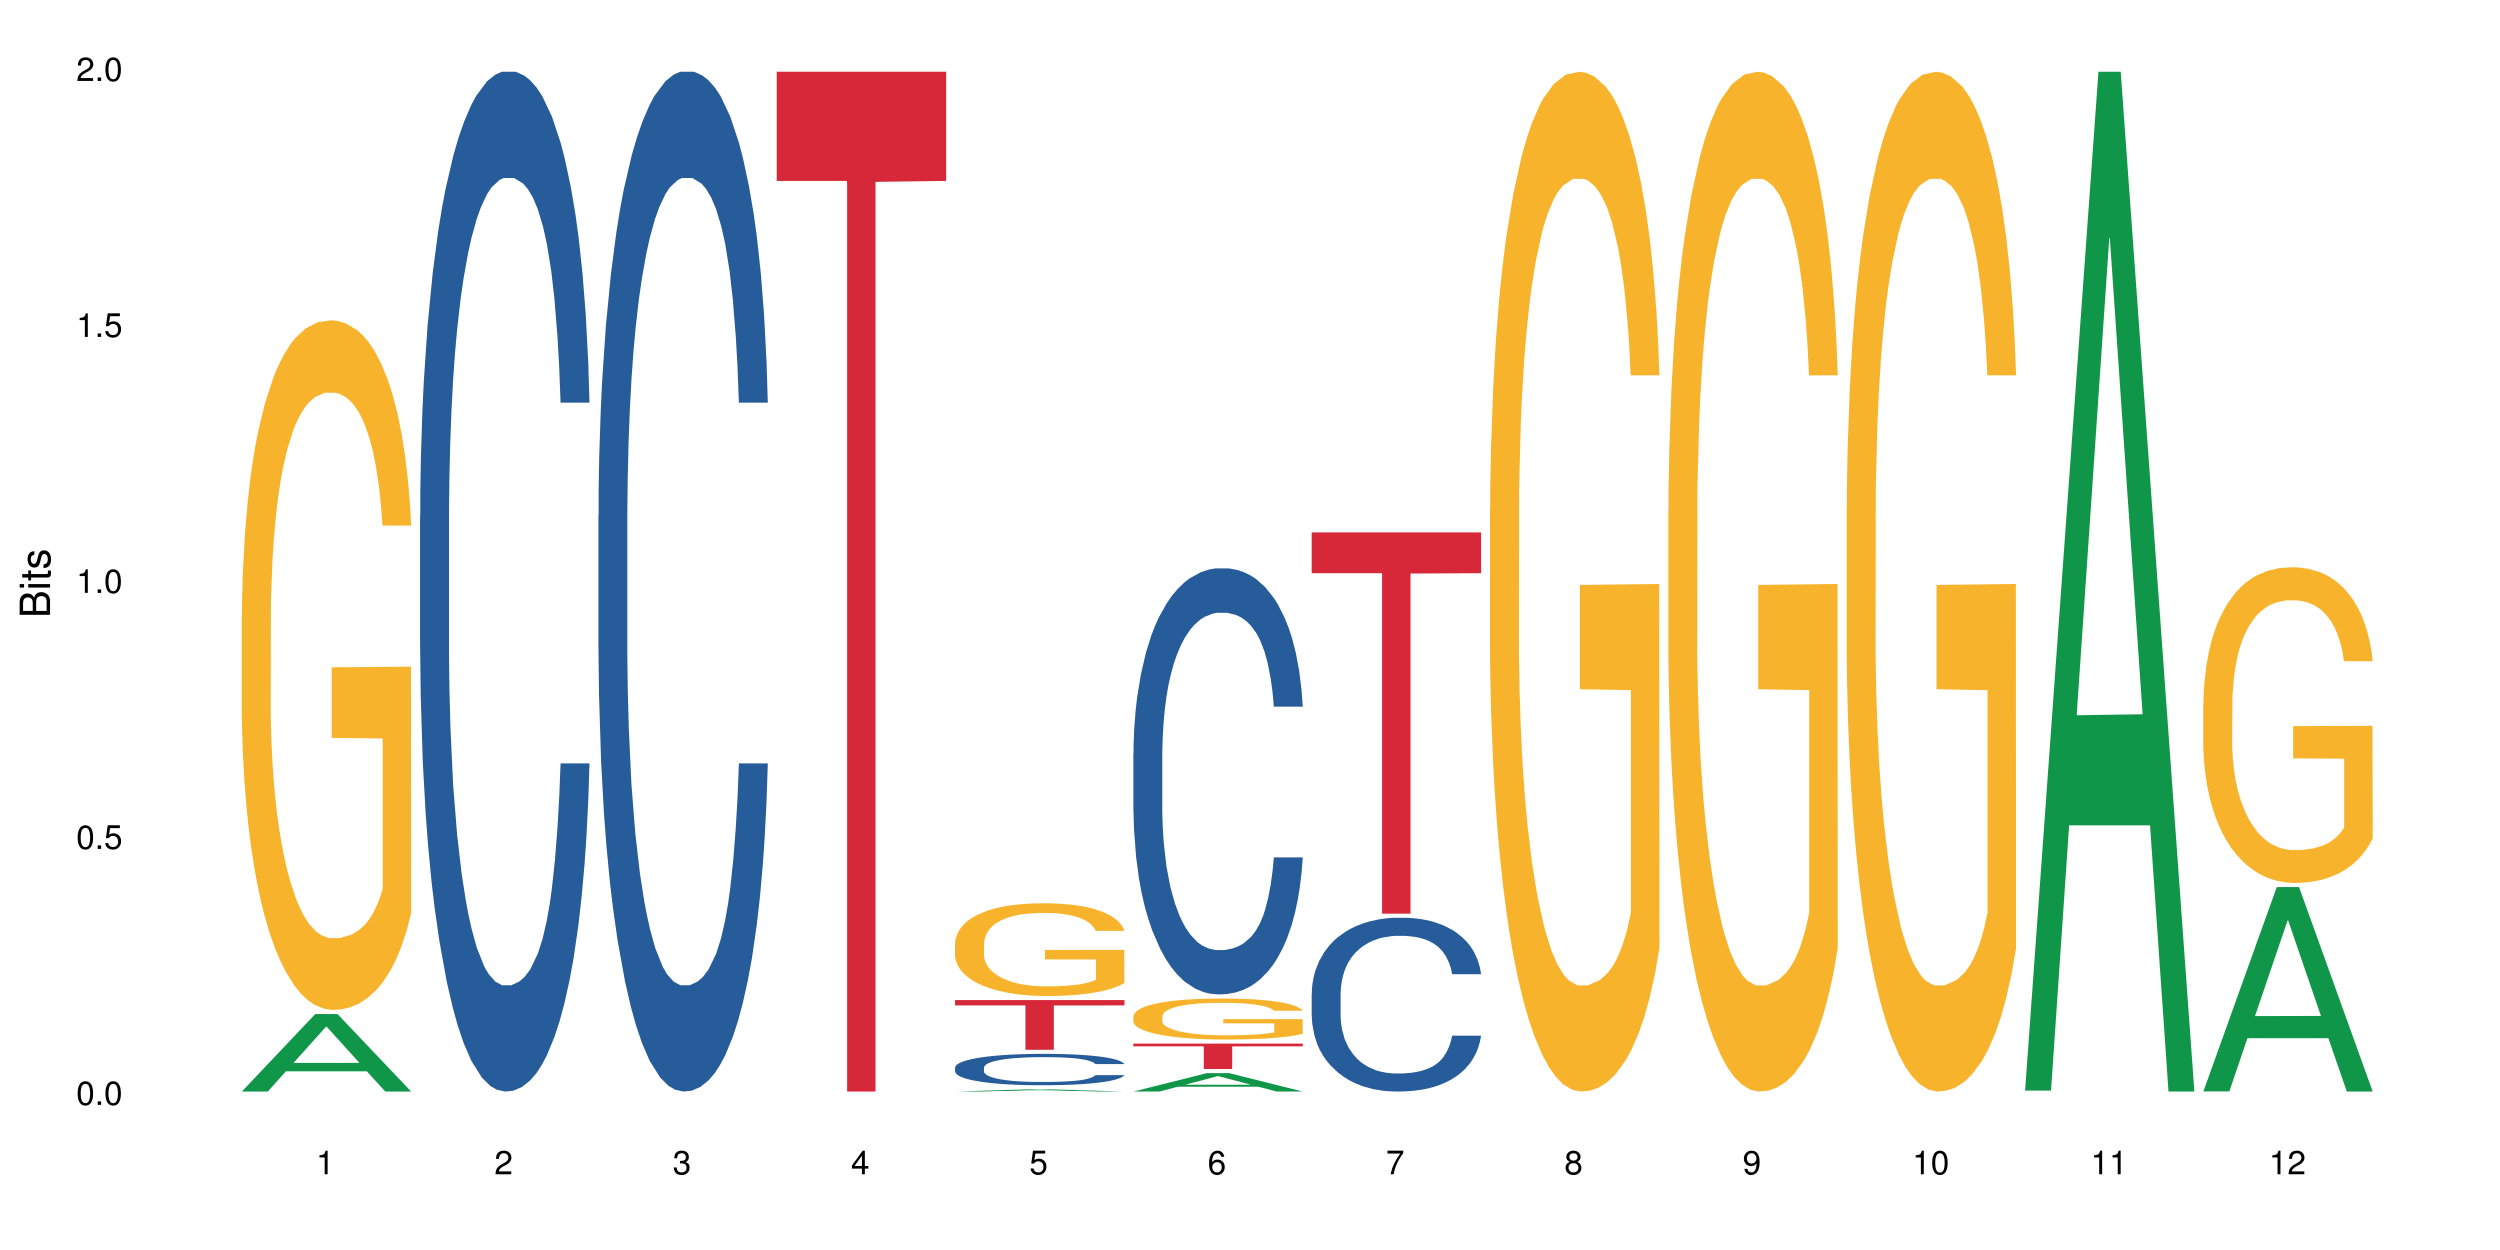 <?xml version="1.0" encoding="UTF-8"?>
<svg xmlns="http://www.w3.org/2000/svg" xmlns:xlink="http://www.w3.org/1999/xlink" width="720pt" height="360pt" viewBox="0 0 720 360" version="1.1">
<defs>
<g>
<symbol overflow="visible" id="glyph0-0">
<path style="stroke:none;" d=""/>
</symbol>
<symbol overflow="visible" id="glyph0-1">
<path style="stroke:none;" d="M 2.641 -6.797 C 2 -6.797 1.422 -6.531 1.078 -6.047 C 0.641 -5.453 0.406 -4.547 0.406 -3.297 C 0.406 -1 1.188 0.219 2.641 0.219 C 4.078 0.219 4.859 -1 4.859 -3.234 C 4.859 -4.562 4.656 -5.438 4.203 -6.047 C 3.844 -6.531 3.281 -6.797 2.641 -6.797 Z M 2.641 -6.047 C 3.547 -6.047 4 -5.125 4 -3.312 C 4 -1.375 3.562 -0.484 2.625 -0.484 C 1.734 -0.484 1.281 -1.422 1.281 -3.281 C 1.281 -5.141 1.734 -6.047 2.641 -6.047 Z M 2.641 -6.047 "/>
</symbol>
<symbol overflow="visible" id="glyph0-2">
<path style="stroke:none;" d="M 1.828 -1 L 0.828 -1 L 0.828 0 L 1.828 0 Z M 1.828 -1 "/>
</symbol>
<symbol overflow="visible" id="glyph0-3">
<path style="stroke:none;" d="M 4.562 -6.797 L 1.062 -6.797 L 0.547 -3.094 L 1.328 -3.094 C 1.719 -3.562 2.047 -3.734 2.578 -3.734 C 3.484 -3.734 4.062 -3.109 4.062 -2.094 C 4.062 -1.125 3.484 -0.531 2.578 -0.531 C 1.828 -0.531 1.375 -0.906 1.188 -1.672 L 0.328 -1.672 C 0.453 -1.109 0.547 -0.844 0.75 -0.594 C 1.125 -0.078 1.828 0.219 2.594 0.219 C 3.969 0.219 4.922 -0.781 4.922 -2.219 C 4.922 -3.562 4.031 -4.484 2.719 -4.484 C 2.25 -4.484 1.859 -4.359 1.469 -4.062 L 1.734 -5.969 L 4.562 -5.969 Z M 4.562 -6.797 "/>
</symbol>
<symbol overflow="visible" id="glyph0-4">
<path style="stroke:none;" d="M 2.484 -4.844 L 2.484 0 L 3.328 0 L 3.328 -6.797 L 2.766 -6.797 C 2.469 -5.75 2.281 -5.609 0.984 -5.453 L 0.984 -4.844 Z M 2.484 -4.844 "/>
</symbol>
<symbol overflow="visible" id="glyph0-5">
<path style="stroke:none;" d="M 4.859 -0.828 L 1.281 -0.828 C 1.359 -1.391 1.672 -1.75 2.5 -2.234 L 3.469 -2.75 C 4.406 -3.266 4.906 -3.969 4.906 -4.812 C 4.906 -5.375 4.672 -5.906 4.266 -6.266 C 3.859 -6.625 3.375 -6.797 2.719 -6.797 C 1.859 -6.797 1.219 -6.5 0.844 -5.922 C 0.609 -5.562 0.5 -5.125 0.484 -4.438 L 1.328 -4.438 C 1.359 -4.906 1.406 -5.188 1.531 -5.406 C 1.75 -5.812 2.188 -6.062 2.703 -6.062 C 3.469 -6.062 4.031 -5.516 4.031 -4.781 C 4.031 -4.25 3.719 -3.797 3.125 -3.438 L 2.234 -2.938 C 0.812 -2.141 0.406 -1.5 0.328 0 L 4.859 0 Z M 4.859 -0.828 "/>
</symbol>
<symbol overflow="visible" id="glyph0-6">
<path style="stroke:none;" d="M 2.125 -3.125 L 2.578 -3.125 C 3.516 -3.125 3.984 -2.703 3.984 -1.891 C 3.984 -1.031 3.469 -0.531 2.578 -0.531 C 1.656 -0.531 1.203 -0.984 1.156 -1.969 L 0.312 -1.969 C 0.344 -1.422 0.438 -1.078 0.609 -0.766 C 0.953 -0.109 1.625 0.219 2.547 0.219 C 3.953 0.219 4.859 -0.609 4.859 -1.906 C 4.859 -2.766 4.516 -3.25 3.703 -3.516 C 4.344 -3.766 4.656 -4.25 4.656 -4.938 C 4.656 -6.109 3.875 -6.797 2.578 -6.797 C 1.203 -6.797 0.484 -6.047 0.453 -4.609 L 1.297 -4.609 C 1.312 -5.016 1.344 -5.25 1.453 -5.453 C 1.641 -5.828 2.062 -6.062 2.594 -6.062 C 3.344 -6.062 3.797 -5.625 3.797 -4.906 C 3.797 -4.422 3.609 -4.141 3.25 -3.984 C 3.016 -3.891 2.719 -3.844 2.125 -3.844 Z M 2.125 -3.125 "/>
</symbol>
<symbol overflow="visible" id="glyph0-7">
<path style="stroke:none;" d="M 3.141 -1.625 L 3.141 0 L 3.984 0 L 3.984 -1.625 L 4.984 -1.625 L 4.984 -2.391 L 3.984 -2.391 L 3.984 -6.797 L 3.359 -6.797 L 0.266 -2.516 L 0.266 -1.625 Z M 3.141 -2.391 L 1 -2.391 L 3.141 -5.359 Z M 3.141 -2.391 "/>
</symbol>
<symbol overflow="visible" id="glyph0-8">
<path style="stroke:none;" d="M 4.781 -5.031 C 4.609 -6.141 3.891 -6.797 2.844 -6.797 C 2.094 -6.797 1.422 -6.438 1.031 -5.828 C 0.609 -5.172 0.406 -4.344 0.406 -3.094 C 0.406 -1.953 0.578 -1.234 0.984 -0.625 C 1.359 -0.078 1.953 0.219 2.703 0.219 C 3.984 0.219 4.922 -0.734 4.922 -2.078 C 4.922 -3.344 4.062 -4.234 2.844 -4.234 C 2.172 -4.234 1.641 -3.969 1.281 -3.469 C 1.281 -5.125 1.828 -6.047 2.797 -6.047 C 3.391 -6.047 3.797 -5.672 3.938 -5.031 Z M 2.734 -3.484 C 3.547 -3.484 4.062 -2.922 4.062 -2 C 4.062 -1.156 3.484 -0.531 2.703 -0.531 C 1.922 -0.531 1.328 -1.188 1.328 -2.047 C 1.328 -2.891 1.906 -3.484 2.734 -3.484 Z M 2.734 -3.484 "/>
</symbol>
<symbol overflow="visible" id="glyph0-9">
<path style="stroke:none;" d="M 4.984 -6.797 L 0.438 -6.797 L 0.438 -5.969 L 4.109 -5.969 C 2.5 -3.656 1.828 -2.234 1.328 0 L 2.219 0 C 2.594 -2.172 3.453 -4.047 4.984 -6.094 Z M 4.984 -6.797 "/>
</symbol>
<symbol overflow="visible" id="glyph0-10">
<path style="stroke:none;" d="M 3.75 -3.578 C 4.453 -4 4.688 -4.344 4.688 -4.984 C 4.688 -6.047 3.844 -6.797 2.641 -6.797 C 1.438 -6.797 0.594 -6.047 0.594 -4.984 C 0.594 -4.359 0.828 -4.016 1.516 -3.578 C 0.734 -3.203 0.359 -2.641 0.359 -1.891 C 0.359 -0.641 1.297 0.219 2.641 0.219 C 3.984 0.219 4.922 -0.641 4.922 -1.875 C 4.922 -2.641 4.531 -3.203 3.75 -3.578 Z M 2.641 -6.047 C 3.359 -6.047 3.812 -5.625 3.812 -4.969 C 3.812 -4.344 3.344 -3.922 2.641 -3.922 C 1.922 -3.922 1.453 -4.344 1.453 -4.984 C 1.453 -5.625 1.922 -6.047 2.641 -6.047 Z M 2.641 -3.203 C 3.484 -3.203 4.062 -2.672 4.062 -1.875 C 4.062 -1.062 3.484 -0.531 2.625 -0.531 C 1.797 -0.531 1.219 -1.078 1.219 -1.875 C 1.219 -2.672 1.797 -3.203 2.641 -3.203 Z M 2.641 -3.203 "/>
</symbol>
<symbol overflow="visible" id="glyph0-11">
<path style="stroke:none;" d="M 0.516 -1.547 C 0.672 -0.438 1.406 0.219 2.438 0.219 C 3.188 0.219 3.859 -0.141 4.266 -0.75 C 4.688 -1.406 4.891 -2.25 4.891 -3.484 C 4.891 -4.625 4.703 -5.359 4.312 -5.953 C 3.938 -6.5 3.344 -6.797 2.594 -6.797 C 1.297 -6.797 0.359 -5.844 0.359 -4.516 C 0.359 -3.25 1.234 -2.344 2.453 -2.344 C 3.094 -2.344 3.562 -2.578 4.016 -3.109 C 4 -1.453 3.469 -0.531 2.5 -0.531 C 1.906 -0.531 1.484 -0.906 1.359 -1.547 Z M 2.578 -6.062 C 3.375 -6.062 3.969 -5.406 3.969 -4.531 C 3.969 -3.688 3.375 -3.094 2.547 -3.094 C 1.734 -3.094 1.234 -3.672 1.234 -4.578 C 1.234 -5.438 1.797 -6.062 2.578 -6.062 Z M 2.578 -6.062 "/>
</symbol>
<symbol overflow="visible" id="glyph1-0">
<path style="stroke:none;" d=""/>
</symbol>
<symbol overflow="visible" id="glyph1-1">
<path style="stroke:none;" d="M 0 -0.953 L 0 -4.891 C 0 -5.719 -0.234 -6.344 -0.734 -6.797 C -1.188 -7.234 -1.812 -7.469 -2.5 -7.469 C -3.547 -7.469 -4.188 -7 -4.625 -5.875 C -4.984 -6.672 -5.641 -7.094 -6.531 -7.094 C -7.156 -7.094 -7.734 -6.859 -8.141 -6.391 C -8.562 -5.938 -8.75 -5.344 -8.75 -4.5 L -8.75 -0.953 Z M -4.984 -2.062 L -7.766 -2.062 L -7.766 -4.219 C -7.766 -4.844 -7.688 -5.203 -7.453 -5.5 C -7.219 -5.812 -6.859 -5.969 -6.375 -5.969 C -5.906 -5.969 -5.531 -5.812 -5.297 -5.5 C -5.062 -5.203 -4.984 -4.844 -4.984 -4.219 Z M -0.984 -2.062 L -4 -2.062 L -4 -4.781 C -4 -5.328 -3.859 -5.688 -3.578 -5.953 C -3.297 -6.219 -2.922 -6.359 -2.484 -6.359 C -2.062 -6.359 -1.688 -6.219 -1.406 -5.953 C -1.109 -5.688 -0.984 -5.328 -0.984 -4.781 Z M -0.984 -2.062 "/>
</symbol>
<symbol overflow="visible" id="glyph1-2">
<path style="stroke:none;" d="M -6.281 -1.797 L -6.281 -0.797 L 0 -0.797 L 0 -1.797 Z M -8.75 -1.797 L -8.75 -0.797 L -7.484 -0.797 L -7.484 -1.797 Z M -8.75 -1.797 "/>
</symbol>
<symbol overflow="visible" id="glyph1-3">
<path style="stroke:none;" d="M -6.281 -3.047 L -6.281 -2.016 L -8.016 -2.016 L -8.016 -1.016 L -6.281 -1.016 L -6.281 -0.172 L -5.469 -0.172 L -5.469 -1.016 L -0.719 -1.016 C -0.078 -1.016 0.281 -1.453 0.281 -2.234 C 0.281 -2.469 0.25 -2.719 0.188 -3.047 L -0.641 -3.047 C -0.609 -2.922 -0.594 -2.766 -0.594 -2.562 C -0.594 -2.141 -0.719 -2.016 -1.156 -2.016 L -5.469 -2.016 L -5.469 -3.047 Z M -6.281 -3.047 "/>
</symbol>
<symbol overflow="visible" id="glyph1-4">
<path style="stroke:none;" d="M -4.531 -5.25 C -5.766 -5.25 -6.469 -4.422 -6.469 -2.969 C -6.469 -1.516 -5.719 -0.562 -4.547 -0.562 C -3.562 -0.562 -3.094 -1.062 -2.734 -2.562 L -2.516 -3.484 C -2.344 -4.188 -2.094 -4.469 -1.625 -4.469 C -1.047 -4.469 -0.641 -3.875 -0.641 -3 C -0.641 -2.453 -0.797 -2 -1.062 -1.75 C -1.25 -1.594 -1.422 -1.531 -1.875 -1.469 L -1.875 -0.406 C -0.422 -0.453 0.281 -1.266 0.281 -2.922 C 0.281 -4.5 -0.5 -5.516 -1.719 -5.516 C -2.656 -5.516 -3.172 -4.984 -3.469 -3.734 L -3.703 -2.766 C -3.891 -1.953 -4.156 -1.609 -4.594 -1.609 C -5.172 -1.609 -5.547 -2.125 -5.547 -2.938 C -5.547 -3.75 -5.203 -4.172 -4.531 -4.203 Z M -4.531 -5.25 "/>
</symbol>
</g>
</defs>
<g id="surface41864">
<rect x="0" y="0" width="720" height="360" style="fill:rgb(100%,100%,100%);fill-opacity:1;stroke:none;"/>
<path style=" stroke:none;fill-rule:nonzero;fill:rgb(6.275%,58.824%,28.235%);fill-opacity:1;" d="M 69.629 314.352 L 69.68 314.328 L 90.793 292.043 L 97.203 292.043 L 118.418 314.371 L 110.965 314.371 L 105.648 308.543 L 82.348 308.543 L 77.137 314.352 L 69.629 314.352 L 84.59 306.133 L 103.512 306.109 L 94.074 295.691 L 93.973 295.672 L 93.867 295.734 L 84.535 306.109 L 84.59 306.133 Z M 69.629 314.352 "/>
<path style=" stroke:none;fill-rule:nonzero;fill:rgb(96.863%,70.196%,16.863%);fill-opacity:1;" d="M 69.629 177.312 L 69.688 177.133 L 69.688 173.504 L 69.926 165.34 L 70.523 154.094 L 71.297 144.844 L 72.129 137.59 L 72.664 133.781 L 73.555 128.34 L 74.328 124.348 L 76.293 116.184 L 78.793 108.566 L 80.16 105.301 L 81.707 102.219 L 83.91 98.77 L 84.922 97.5 L 88.016 94.598 L 91.523 92.785 L 95.391 92.242 L 97.176 92.422 L 99.617 93.148 L 102.949 95.145 L 104.852 96.957 L 106.34 98.77 L 107.887 101.129 L 109.789 104.758 L 111.574 109.109 L 113.004 113.465 L 114.43 118.906 L 115.621 124.711 L 116.633 131.059 L 117.523 138.676 L 118.062 145.027 L 118.418 151.375 L 110.148 151.375 L 109.672 145.027 L 109.137 140.129 L 108.242 134.141 L 107.352 129.789 L 106.457 126.344 L 104.793 121.625 L 103.363 118.723 L 101.578 116.184 L 99.855 114.551 L 97.891 113.465 L 96.699 113.102 L 93.547 113.102 L 90.691 114.371 L 89.027 115.82 L 87.836 117.273 L 86.168 119.992 L 85.16 122.172 L 84.562 123.621 L 82.777 129.246 L 81.59 134.324 L 80.934 137.77 L 80.102 143.211 L 79.508 148.109 L 78.852 155.363 L 78.496 160.809 L 78.02 173.141 L 77.961 205.793 L 78.137 212.684 L 78.496 220.121 L 78.969 226.652 L 79.684 233.543 L 80.398 238.805 L 81.648 245.879 L 82.719 250.594 L 83.551 253.68 L 85.16 258.578 L 85.812 260.211 L 87.359 263.473 L 88.965 266.016 L 90.93 268.191 L 92.418 269.277 L 94.797 270.188 L 97.832 270.188 L 101.402 269.098 L 103.664 267.645 L 105.211 266.195 L 106.219 264.926 L 107.469 262.93 L 108.363 261.117 L 109.195 259.121 L 110.207 256.039 L 110.207 212.684 L 95.512 212.504 L 95.512 192.188 L 118.359 192.008 L 118.418 262.93 L 117.168 267.828 L 115.621 272.543 L 114.133 276.172 L 112.586 279.254 L 110.387 282.703 L 108.602 284.879 L 105.863 287.418 L 103.363 289.051 L 100.746 290.141 L 98.426 290.684 L 95.691 290.863 L 93.25 290.5 L 90.633 289.414 L 88.551 287.961 L 86.645 286.148 L 84.742 283.789 L 82.363 279.98 L 80.816 276.898 L 79.207 273.09 L 77.602 268.555 L 76.176 263.656 L 75.223 259.848 L 74.27 255.492 L 73.258 250.051 L 72.309 243.883 L 71.594 238.262 L 70.938 231.914 L 70.461 225.926 L 69.988 217.766 L 69.75 211.234 L 69.629 205.609 Z M 69.629 177.312 "/>
<path style=" stroke:none;fill-rule:nonzero;fill:rgb(14.51%,36.078%,60%);fill-opacity:1;" d="M 120.984 148.457 L 121.047 148.188 L 121.047 141.742 L 121.223 131.543 L 121.641 118.656 L 122.055 109.797 L 123.129 93.957 L 124.613 78.652 L 126.16 66.84 L 127.293 59.859 L 128.305 54.492 L 130.625 44.559 L 132.113 39.457 L 133.719 34.891 L 135.684 30.328 L 137.109 27.645 L 140.324 23.348 L 142.703 21.469 L 144.547 20.664 L 148.535 20.664 L 150.914 21.738 L 152.637 23.078 L 154.543 25.227 L 156.148 27.645 L 158.945 33.551 L 161.445 41.066 L 162.574 45.363 L 164.359 53.684 L 165.727 61.738 L 166.68 68.719 L 167.75 78.652 L 168.703 90.734 L 169.418 104.426 L 169.773 115.969 L 161.445 115.969 L 161.027 105.23 L 160.551 96.91 L 159.66 85.902 L 158.766 78.117 L 157.516 70.332 L 156.387 65.23 L 154.84 60.129 L 153.473 56.906 L 152.043 54.492 L 150.676 52.879 L 148.059 51.27 L 145.023 51.27 L 143.891 51.805 L 141.57 53.953 L 140.324 55.832 L 138.539 59.59 L 137.289 63.082 L 135.801 68.449 L 134.789 73.016 L 133.539 79.996 L 132.648 86.172 L 131.637 95.031 L 131.039 101.742 L 130.504 109.258 L 130.031 118.117 L 129.672 127.516 L 129.434 137.449 L 129.316 147.113 L 129.316 188.727 L 129.434 198.391 L 129.73 209.668 L 130.504 226.043 L 131.637 240.273 L 132.945 251.547 L 134.195 259.602 L 134.906 263.359 L 135.859 267.656 L 137.348 273.027 L 139.488 278.395 L 140.738 280.543 L 142.645 282.691 L 144.605 283.766 L 147.223 283.766 L 149.543 282.691 L 151.09 281.348 L 152.699 279.199 L 154.898 274.637 L 156.27 270.34 L 157.457 265.242 L 158.352 260.141 L 158.945 255.844 L 159.84 247.52 L 160.551 238.395 L 161.086 228.996 L 161.445 219.867 L 169.773 219.867 L 169.418 230.609 L 168.883 241.078 L 168.348 248.863 L 167.512 258.262 L 166.562 266.582 L 165.191 275.98 L 164.062 282.152 L 162.574 288.867 L 161.207 293.969 L 159.719 298.531 L 157.516 303.898 L 156.09 306.586 L 154.543 309 L 152.699 311.148 L 150.379 313.027 L 147.879 314.102 L 145.559 314.371 L 143.059 313.832 L 141.215 312.762 L 138.777 310.344 L 135.742 305.512 L 133.539 300.41 L 131.812 295.309 L 130.328 289.941 L 128.66 282.691 L 126.52 270.879 L 125.211 261.75 L 124.316 254.234 L 123.305 243.762 L 122.594 234.367 L 121.758 219.332 L 121.164 200.27 L 120.984 185.504 Z M 120.984 148.457 "/>
<path style=" stroke:none;fill-rule:nonzero;fill:rgb(14.51%,36.078%,60%);fill-opacity:1;" d="M 172.344 148.457 L 172.402 148.188 L 172.402 141.742 L 172.578 131.543 L 172.996 118.656 L 173.414 109.797 L 174.484 93.957 L 175.973 78.652 L 177.52 66.84 L 178.648 59.859 L 179.66 54.492 L 181.98 44.559 L 183.469 39.457 L 185.074 34.891 L 187.039 30.328 L 188.465 27.645 L 191.68 23.348 L 194.059 21.469 L 195.902 20.664 L 199.891 20.664 L 202.27 21.738 L 203.996 23.078 L 205.898 25.227 L 207.504 27.645 L 210.301 33.551 L 212.801 41.066 L 213.93 45.363 L 215.715 53.684 L 217.086 61.738 L 218.035 68.719 L 219.109 78.652 L 220.059 90.734 L 220.773 104.426 L 221.129 115.969 L 212.801 115.969 L 212.383 105.23 L 211.906 96.91 L 211.016 85.902 L 210.125 78.117 L 208.875 70.332 L 207.742 65.23 L 206.195 60.129 L 204.828 56.906 L 203.398 54.492 L 202.031 52.879 L 199.414 51.27 L 196.379 51.27 L 195.25 51.805 L 192.93 53.953 L 191.68 55.832 L 189.895 59.59 L 188.645 63.082 L 187.156 68.449 L 186.145 73.016 L 184.895 79.996 L 184.004 86.172 L 182.992 95.031 L 182.398 101.742 L 181.863 109.258 L 181.387 118.117 L 181.027 127.516 L 180.789 137.449 L 180.672 147.113 L 180.672 188.727 L 180.789 198.391 L 181.09 209.668 L 181.863 226.043 L 182.992 240.273 L 184.301 251.547 L 185.551 259.602 L 186.266 263.359 L 187.215 267.656 L 188.703 273.027 L 190.848 278.395 L 192.094 280.543 L 194 282.691 L 195.961 283.766 L 198.582 283.766 L 200.902 282.691 L 202.449 281.348 L 204.055 279.199 L 206.258 274.637 L 207.625 270.34 L 208.812 265.242 L 209.707 260.141 L 210.301 255.844 L 211.195 247.52 L 211.906 238.395 L 212.445 228.996 L 212.801 219.867 L 221.129 219.867 L 220.773 230.609 L 220.238 241.078 L 219.703 248.863 L 218.871 258.262 L 217.918 266.582 L 216.551 275.98 L 215.418 282.152 L 213.93 288.867 L 212.562 293.969 L 211.074 298.531 L 208.875 303.898 L 207.445 306.586 L 205.898 309 L 204.055 311.148 L 201.734 313.027 L 199.234 314.102 L 196.914 314.371 L 194.414 313.832 L 192.57 312.762 L 190.133 310.344 L 187.098 305.512 L 184.895 300.41 L 183.172 295.309 L 181.684 289.941 L 180.016 282.691 L 177.875 270.879 L 176.566 261.75 L 175.672 254.234 L 174.664 243.762 L 173.949 234.367 L 173.117 219.332 L 172.52 200.27 L 172.344 185.504 Z M 172.344 148.457 "/>
<path style=" stroke:none;fill-rule:nonzero;fill:rgb(83.922%,15.686%,22.353%);fill-opacity:1;" d="M 223.699 20.664 L 272.488 20.664 L 272.488 52.102 L 252.152 52.379 L 252.152 314.371 L 243.973 314.371 L 243.973 52.652 L 243.855 52.102 L 223.699 52.102 Z M 223.699 20.664 "/>
<path style=" stroke:none;fill-rule:nonzero;fill:rgb(6.275%,58.824%,28.235%);fill-opacity:1;" d="M 275.055 314.371 L 275.105 314.371 L 296.219 313.727 L 302.629 313.727 L 323.844 314.371 L 316.391 314.371 L 311.074 314.203 L 287.773 314.203 L 282.559 314.371 L 275.055 314.371 L 290.016 314.133 L 308.934 314.133 L 299.5 313.832 L 299.293 313.832 L 289.961 314.133 L 290.016 314.133 Z M 275.055 314.371 "/>
<path style=" stroke:none;fill-rule:nonzero;fill:rgb(14.51%,36.078%,60%);fill-opacity:1;" d="M 275.055 307.449 L 275.113 307.441 L 275.113 307.242 L 275.293 306.93 L 275.711 306.531 L 276.125 306.262 L 277.195 305.773 L 278.684 305.305 L 280.23 304.941 L 281.359 304.727 L 282.371 304.562 L 284.691 304.254 L 286.18 304.098 L 287.789 303.957 L 289.75 303.816 L 291.18 303.734 L 294.391 303.602 L 296.77 303.547 L 298.617 303.52 L 302.602 303.52 L 304.98 303.555 L 306.707 303.594 L 308.613 303.66 L 310.219 303.734 L 313.016 303.918 L 315.512 304.148 L 316.645 304.281 L 318.43 304.535 L 319.797 304.785 L 320.75 304.996 L 321.82 305.305 L 322.773 305.676 L 323.484 306.094 L 323.844 306.449 L 315.512 306.449 L 315.098 306.121 L 314.621 305.863 L 313.727 305.527 L 312.836 305.285 L 311.586 305.047 L 310.457 304.891 L 308.91 304.734 L 307.539 304.637 L 306.113 304.562 L 304.742 304.512 L 302.125 304.461 L 299.09 304.461 L 297.961 304.477 L 295.641 304.543 L 294.391 304.602 L 292.605 304.719 L 291.355 304.824 L 289.871 304.988 L 288.859 305.129 L 287.609 305.344 L 286.715 305.535 L 285.703 305.805 L 285.109 306.012 L 284.574 306.242 L 284.098 306.516 L 283.742 306.805 L 283.504 307.109 L 283.383 307.406 L 283.383 308.688 L 283.504 308.984 L 283.801 309.328 L 284.574 309.832 L 285.703 310.27 L 287.012 310.617 L 288.262 310.863 L 288.977 310.98 L 289.93 311.113 L 291.418 311.277 L 293.559 311.441 L 294.809 311.508 L 296.711 311.574 L 298.676 311.605 L 301.293 311.605 L 303.613 311.574 L 305.16 311.531 L 306.766 311.469 L 308.969 311.328 L 310.336 311.195 L 311.527 311.039 L 312.418 310.883 L 313.016 310.75 L 313.906 310.492 L 314.621 310.211 L 315.156 309.926 L 315.512 309.645 L 323.844 309.645 L 323.484 309.973 L 322.949 310.297 L 322.414 310.535 L 321.582 310.824 L 320.629 311.078 L 319.262 311.367 L 318.133 311.559 L 316.645 311.766 L 315.273 311.922 L 313.789 312.062 L 311.586 312.227 L 310.16 312.309 L 308.613 312.383 L 306.766 312.449 L 304.445 312.508 L 301.949 312.539 L 299.629 312.547 L 297.129 312.531 L 295.285 312.5 L 292.844 312.426 L 289.809 312.277 L 287.609 312.117 L 285.883 311.961 L 284.395 311.797 L 282.73 311.574 L 280.586 311.211 L 279.277 310.93 L 278.387 310.699 L 277.375 310.379 L 276.66 310.09 L 275.828 309.629 L 275.234 309.043 L 275.055 308.586 Z M 275.055 307.449 "/>
<path style=" stroke:none;fill-rule:nonzero;fill:rgb(96.863%,70.196%,16.863%);fill-opacity:1;" d="M 275.055 271.582 L 275.113 271.559 L 275.113 271.07 L 275.352 269.973 L 275.945 268.461 L 276.719 267.215 L 277.555 266.238 L 278.09 265.727 L 278.98 264.996 L 279.754 264.461 L 281.719 263.363 L 284.219 262.336 L 285.586 261.898 L 287.133 261.484 L 289.336 261.02 L 290.344 260.852 L 293.438 260.461 L 296.949 260.215 L 300.816 260.141 L 302.602 260.168 L 305.043 260.266 L 308.375 260.531 L 310.277 260.777 L 311.766 261.02 L 313.312 261.336 L 315.215 261.824 L 317 262.41 L 318.43 262.996 L 319.855 263.727 L 321.047 264.508 L 322.059 265.363 L 322.949 266.387 L 323.484 267.238 L 323.844 268.094 L 315.574 268.094 L 315.098 267.238 L 314.562 266.582 L 313.668 265.777 L 312.777 265.191 L 311.883 264.727 L 310.219 264.094 L 308.789 263.703 L 307.004 263.363 L 305.281 263.141 L 303.316 262.996 L 302.125 262.949 L 298.973 262.949 L 296.117 263.117 L 294.449 263.312 L 293.262 263.508 L 291.594 263.875 L 290.582 264.168 L 289.988 264.363 L 288.203 265.117 L 287.012 265.801 L 286.359 266.266 L 285.527 266.996 L 284.93 267.656 L 284.277 268.629 L 283.918 269.363 L 283.445 271.02 L 283.383 275.41 L 283.562 276.336 L 283.918 277.336 L 284.395 278.215 L 285.109 279.141 L 285.824 279.848 L 287.074 280.801 L 288.145 281.434 L 288.977 281.848 L 290.582 282.508 L 291.238 282.727 L 292.785 283.168 L 294.391 283.508 L 296.355 283.801 L 297.844 283.945 L 300.223 284.07 L 303.258 284.07 L 306.828 283.922 L 309.086 283.727 L 310.633 283.531 L 311.645 283.363 L 312.895 283.094 L 313.789 282.848 L 314.621 282.582 L 315.633 282.168 L 315.633 276.336 L 300.938 276.312 L 300.938 273.582 L 323.785 273.559 L 323.844 283.094 L 322.594 283.75 L 321.047 284.387 L 319.559 284.875 L 318.012 285.289 L 315.812 285.75 L 314.027 286.043 L 311.289 286.387 L 308.789 286.605 L 306.172 286.75 L 303.852 286.824 L 301.113 286.848 L 298.676 286.801 L 296.059 286.652 L 293.977 286.457 L 292.07 286.215 L 290.168 285.898 L 287.789 285.387 L 286.238 284.973 L 284.633 284.457 L 283.027 283.848 L 281.598 283.191 L 280.648 282.68 L 279.695 282.094 L 278.684 281.363 L 277.73 280.531 L 277.02 279.777 L 276.363 278.922 L 275.887 278.117 L 275.41 277.02 L 275.172 276.141 L 275.055 275.387 Z M 275.055 271.582 "/>
<path style=" stroke:none;fill-rule:nonzero;fill:rgb(83.922%,15.686%,22.353%);fill-opacity:1;" d="M 275.055 288.027 L 323.844 288.027 L 323.844 289.562 L 303.508 289.574 L 303.508 302.34 L 295.328 302.34 L 295.328 289.586 L 295.211 289.562 L 275.055 289.562 Z M 275.055 288.027 "/>
<path style=" stroke:none;fill-rule:nonzero;fill:rgb(6.275%,58.824%,28.235%);fill-opacity:1;" d="M 326.41 314.367 L 326.465 314.359 L 347.574 309.059 L 353.984 309.059 L 375.199 314.371 L 367.746 314.371 L 362.43 312.984 L 339.129 312.984 L 333.918 314.367 L 326.41 314.367 L 341.371 312.41 L 360.293 312.406 L 350.855 309.926 L 350.754 309.922 L 350.648 309.934 L 341.32 312.406 L 341.371 312.41 Z M 326.41 314.367 "/>
<path style=" stroke:none;fill-rule:nonzero;fill:rgb(14.51%,36.078%,60%);fill-opacity:1;" d="M 326.41 217.09 L 326.469 216.977 L 326.469 214.285 L 326.648 210.023 L 327.066 204.641 L 327.48 200.941 L 328.555 194.324 L 330.039 187.93 L 331.586 182.996 L 332.719 180.078 L 333.73 177.836 L 336.051 173.688 L 337.535 171.555 L 339.145 169.648 L 341.105 167.742 L 342.535 166.621 L 345.746 164.828 L 348.129 164.043 L 349.973 163.707 L 353.957 163.707 L 356.34 164.152 L 358.062 164.715 L 359.969 165.613 L 361.574 166.621 L 364.371 169.09 L 366.871 172.23 L 368 174.023 L 369.785 177.5 L 371.152 180.863 L 372.105 183.781 L 373.176 187.93 L 374.129 192.977 L 374.844 198.695 L 375.199 203.52 L 366.871 203.52 L 366.453 199.031 L 365.977 195.555 L 365.086 190.957 L 364.191 187.707 L 362.941 184.453 L 361.812 182.324 L 360.266 180.191 L 358.898 178.848 L 357.469 177.836 L 356.102 177.164 L 353.484 176.492 L 350.449 176.492 L 349.316 176.715 L 346.996 177.613 L 345.746 178.398 L 343.961 179.969 L 342.715 181.426 L 341.227 183.668 L 340.215 185.574 L 338.965 188.492 L 338.074 191.07 L 337.062 194.77 L 336.465 197.574 L 335.93 200.715 L 335.453 204.418 L 335.098 208.34 L 334.859 212.492 L 334.742 216.527 L 334.742 233.914 L 334.859 237.949 L 335.156 242.66 L 335.93 249.5 L 337.062 255.445 L 338.371 260.156 L 339.621 263.52 L 340.332 265.09 L 341.285 266.887 L 342.773 269.129 L 344.914 271.371 L 346.164 272.27 L 348.066 273.164 L 350.031 273.613 L 352.648 273.613 L 354.969 273.164 L 356.516 272.605 L 358.125 271.707 L 360.324 269.801 L 361.691 268.008 L 362.883 265.875 L 363.777 263.746 L 364.371 261.949 L 365.262 258.473 L 365.977 254.66 L 366.512 250.734 L 366.871 246.922 L 375.199 246.922 L 374.844 251.406 L 374.309 255.781 L 373.77 259.035 L 372.938 262.961 L 371.988 266.438 L 370.617 270.363 L 369.488 272.941 L 368 275.746 L 366.633 277.875 L 365.145 279.781 L 362.941 282.023 L 361.516 283.148 L 359.969 284.156 L 358.125 285.055 L 355.805 285.84 L 353.305 286.285 L 350.984 286.398 L 348.484 286.176 L 346.641 285.727 L 344.199 284.719 L 341.168 282.699 L 338.965 280.566 L 337.238 278.438 L 335.754 276.195 L 334.086 273.164 L 331.945 268.23 L 330.637 264.418 L 329.742 261.277 L 328.73 256.902 L 328.016 252.977 L 327.184 246.699 L 326.59 238.734 L 326.41 232.566 Z M 326.41 217.09 "/>
<path style=" stroke:none;fill-rule:nonzero;fill:rgb(96.863%,70.196%,16.863%);fill-opacity:1;" d="M 326.41 292.637 L 326.469 292.625 L 326.469 292.41 L 326.707 291.926 L 327.305 291.254 L 328.078 290.707 L 328.91 290.273 L 329.445 290.047 L 330.336 289.723 L 331.109 289.488 L 333.074 289.004 L 335.574 288.551 L 336.941 288.355 L 338.488 288.172 L 340.691 287.969 L 341.703 287.891 L 344.797 287.719 L 348.305 287.609 L 352.172 287.578 L 353.957 287.59 L 356.398 287.633 L 359.73 287.75 L 361.633 287.859 L 363.121 287.969 L 364.668 288.105 L 366.57 288.324 L 368.355 288.582 L 369.785 288.84 L 371.215 289.164 L 372.402 289.508 L 373.414 289.887 L 374.309 290.34 L 374.844 290.715 L 375.199 291.094 L 366.93 291.094 L 366.453 290.715 L 365.918 290.426 L 365.023 290.07 L 364.133 289.812 L 363.238 289.605 L 361.574 289.324 L 360.145 289.152 L 358.359 289.004 L 356.637 288.906 L 354.672 288.84 L 353.484 288.82 L 350.328 288.82 L 347.473 288.895 L 345.809 288.98 L 344.617 289.066 L 342.953 289.23 L 341.941 289.359 L 341.344 289.445 L 339.559 289.777 L 338.371 290.082 L 337.715 290.285 L 336.883 290.609 L 336.289 290.898 L 335.633 291.332 L 335.277 291.656 L 334.801 292.387 L 334.742 294.328 L 334.918 294.738 L 335.277 295.18 L 335.754 295.57 L 336.465 295.98 L 337.18 296.293 L 338.43 296.711 L 339.5 296.992 L 340.332 297.176 L 341.941 297.465 L 342.594 297.562 L 344.141 297.758 L 345.746 297.91 L 347.711 298.039 L 349.199 298.102 L 351.578 298.156 L 354.613 298.156 L 358.184 298.094 L 360.445 298.004 L 361.992 297.918 L 363.004 297.844 L 364.25 297.727 L 365.145 297.617 L 365.977 297.5 L 366.988 297.316 L 366.988 294.738 L 352.293 294.727 L 352.293 293.52 L 375.141 293.508 L 375.199 297.727 L 373.949 298.016 L 372.402 298.297 L 370.914 298.512 L 369.367 298.695 L 367.168 298.902 L 365.383 299.031 L 362.645 299.18 L 360.145 299.277 L 357.527 299.344 L 355.207 299.375 L 352.473 299.387 L 350.031 299.363 L 347.414 299.301 L 345.332 299.215 L 343.426 299.105 L 341.523 298.965 L 339.145 298.738 L 337.598 298.555 L 335.988 298.328 L 334.383 298.059 L 332.957 297.77 L 332.004 297.543 L 331.051 297.285 L 330.039 296.961 L 329.09 296.594 L 328.375 296.258 L 327.719 295.883 L 327.242 295.527 L 326.77 295.039 L 326.531 294.652 L 326.41 294.316 Z M 326.41 292.637 "/>
<path style=" stroke:none;fill-rule:nonzero;fill:rgb(83.922%,15.686%,22.353%);fill-opacity:1;" d="M 326.41 300.566 L 375.199 300.566 L 375.199 301.348 L 354.867 301.355 L 354.867 307.879 L 346.684 307.879 L 346.684 301.363 L 346.566 301.348 L 326.41 301.348 Z M 326.41 300.566 "/>
<path style=" stroke:none;fill-rule:nonzero;fill:rgb(14.51%,36.078%,60%);fill-opacity:1;" d="M 377.766 286.098 L 377.828 286.051 L 377.828 284.953 L 378.004 283.215 L 378.422 281.02 L 378.84 279.508 L 379.91 276.812 L 381.395 274.203 L 382.945 272.191 L 384.074 271 L 385.086 270.086 L 387.406 268.395 L 388.895 267.523 L 390.5 266.746 L 392.465 265.969 L 393.891 265.512 L 397.105 264.777 L 399.484 264.457 L 401.328 264.32 L 405.316 264.32 L 407.695 264.504 L 409.422 264.734 L 411.324 265.098 L 412.93 265.512 L 415.727 266.516 L 418.227 267.797 L 419.355 268.531 L 421.141 269.949 L 422.508 271.32 L 423.461 272.512 L 424.531 274.203 L 425.484 276.262 L 426.199 278.594 L 426.555 280.562 L 418.227 280.562 L 417.809 278.73 L 417.332 277.312 L 416.441 275.438 L 415.547 274.113 L 414.301 272.785 L 413.168 271.914 L 411.621 271.047 L 410.254 270.496 L 408.824 270.086 L 407.457 269.812 L 404.84 269.535 L 401.805 269.535 L 400.676 269.629 L 398.352 269.992 L 397.105 270.312 L 395.32 270.953 L 394.07 271.551 L 392.582 272.465 L 391.57 273.242 L 390.32 274.43 L 389.43 275.484 L 388.418 276.992 L 387.824 278.137 L 387.285 279.418 L 386.812 280.93 L 386.453 282.527 L 386.215 284.223 L 386.098 285.867 L 386.098 292.961 L 386.215 294.605 L 386.512 296.527 L 387.285 299.32 L 388.418 301.742 L 389.727 303.664 L 390.977 305.039 L 391.691 305.68 L 392.641 306.41 L 394.129 307.324 L 396.27 308.242 L 397.52 308.605 L 399.426 308.973 L 401.387 309.156 L 404.004 309.156 L 406.328 308.973 L 407.875 308.742 L 409.48 308.379 L 411.68 307.602 L 413.051 306.867 L 414.238 306 L 415.133 305.129 L 415.727 304.398 L 416.621 302.98 L 417.332 301.422 L 417.867 299.824 L 418.227 298.266 L 426.555 298.266 L 426.199 300.098 L 425.664 301.883 L 425.129 303.207 L 424.293 304.809 L 423.344 306.227 L 421.973 307.828 L 420.844 308.879 L 419.355 310.023 L 417.988 310.895 L 416.5 311.672 L 414.301 312.586 L 412.871 313.043 L 411.324 313.457 L 409.48 313.82 L 407.16 314.141 L 404.66 314.324 L 402.34 314.371 L 399.84 314.277 L 397.996 314.098 L 395.559 313.684 L 392.523 312.859 L 390.32 311.992 L 388.598 311.121 L 387.109 310.207 L 385.441 308.973 L 383.301 306.961 L 381.992 305.402 L 381.098 304.121 L 380.086 302.34 L 379.375 300.738 L 378.539 298.176 L 377.945 294.926 L 377.766 292.41 Z M 377.766 286.098 "/>
<path style=" stroke:none;fill-rule:nonzero;fill:rgb(83.922%,15.686%,22.353%);fill-opacity:1;" d="M 377.766 153.324 L 426.555 153.324 L 426.555 165.078 L 406.223 165.184 L 406.223 263.141 L 398.043 263.141 L 398.043 165.285 L 397.922 165.078 L 377.766 165.078 Z M 377.766 153.324 "/>
<path style=" stroke:none;fill-rule:nonzero;fill:rgb(96.863%,70.196%,16.863%);fill-opacity:1;" d="M 429.125 146.461 L 429.184 146.191 L 429.184 140.828 L 429.422 128.758 L 430.016 112.129 L 430.789 98.449 L 431.621 87.719 L 432.156 82.086 L 433.051 74.039 L 433.824 68.141 L 435.789 56.07 L 438.285 44.805 L 439.656 39.977 L 441.203 35.414 L 443.402 30.32 L 444.414 28.441 L 447.508 24.148 L 451.02 21.469 L 454.887 20.664 L 456.672 20.93 L 459.109 22.004 L 462.441 24.953 L 464.348 27.637 L 465.832 30.32 L 467.379 33.805 L 469.285 39.172 L 471.07 45.609 L 472.496 52.047 L 473.926 60.094 L 475.117 68.676 L 476.125 78.062 L 477.02 89.328 L 477.555 98.715 L 477.91 108.105 L 469.641 108.105 L 469.164 98.715 L 468.629 91.477 L 467.738 82.625 L 466.844 76.188 L 465.953 71.09 L 464.285 64.117 L 462.859 59.824 L 461.074 56.07 L 459.348 53.656 L 457.387 52.047 L 456.195 51.508 L 453.043 51.508 L 450.188 53.387 L 448.52 55.531 L 447.328 57.68 L 445.664 61.703 L 444.652 64.922 L 444.059 67.066 L 442.273 75.383 L 441.082 82.891 L 440.43 87.988 L 439.594 96.035 L 439 103.277 L 438.344 114.004 L 437.988 122.051 L 437.512 140.293 L 437.453 188.574 L 437.633 198.766 L 437.988 209.762 L 438.465 219.418 L 439.18 229.609 L 439.891 237.391 L 441.141 247.852 L 442.215 254.824 L 443.047 259.383 L 444.652 266.625 L 445.309 269.039 L 446.855 273.867 L 448.461 277.625 L 450.422 280.844 L 451.91 282.453 L 454.293 283.793 L 457.324 283.793 L 460.895 282.184 L 463.156 280.039 L 464.703 277.891 L 465.715 276.016 L 466.965 273.062 L 467.855 270.383 L 468.691 267.43 L 469.699 262.871 L 469.699 198.766 L 455.004 198.496 L 455.004 168.457 L 477.852 168.188 L 477.91 273.062 L 476.664 280.305 L 475.117 287.281 L 473.629 292.645 L 472.082 297.203 L 469.879 302.301 L 468.094 305.52 L 465.359 309.273 L 462.859 311.688 L 460.242 313.297 L 457.922 314.102 L 455.184 314.371 L 452.746 313.836 L 450.125 312.227 L 448.043 310.078 L 446.141 307.398 L 444.234 303.91 L 441.855 298.277 L 440.309 293.719 L 438.703 288.086 L 437.098 281.379 L 435.668 274.137 L 434.715 268.504 L 433.766 262.066 L 432.754 254.02 L 431.801 244.898 L 431.086 236.586 L 430.434 227.195 L 429.957 218.344 L 429.48 206.277 L 429.242 196.621 L 429.125 188.305 Z M 429.125 146.461 "/>
<path style=" stroke:none;fill-rule:nonzero;fill:rgb(96.863%,70.196%,16.863%);fill-opacity:1;" d="M 480.48 146.461 L 480.539 146.191 L 480.539 140.828 L 480.777 128.758 L 481.371 112.129 L 482.145 98.449 L 482.98 87.719 L 483.516 82.086 L 484.406 74.039 L 485.18 68.141 L 487.145 56.07 L 489.641 44.805 L 491.012 39.977 L 492.559 35.414 L 494.758 30.32 L 495.77 28.441 L 498.863 24.148 L 502.375 21.469 L 506.242 20.664 L 508.027 20.93 L 510.465 22.004 L 513.797 24.953 L 515.703 27.637 L 517.191 30.32 L 518.738 33.805 L 520.641 39.172 L 522.426 45.609 L 523.855 52.047 L 525.281 60.094 L 526.473 68.676 L 527.484 78.062 L 528.375 89.328 L 528.91 98.715 L 529.27 108.105 L 520.996 108.105 L 520.523 98.715 L 519.988 91.477 L 519.094 82.625 L 518.203 76.188 L 517.309 71.09 L 515.645 64.117 L 514.215 59.824 L 512.43 56.07 L 510.703 53.656 L 508.742 52.047 L 507.551 51.508 L 504.398 51.508 L 501.543 53.387 L 499.875 55.531 L 498.688 57.68 L 497.02 61.703 L 496.008 64.922 L 495.414 67.066 L 493.629 75.383 L 492.438 82.891 L 491.785 87.988 L 490.953 96.035 L 490.355 103.277 L 489.703 114.004 L 489.344 122.051 L 488.867 140.293 L 488.809 188.574 L 488.988 198.766 L 489.344 209.762 L 489.82 219.418 L 490.535 229.609 L 491.25 237.391 L 492.5 247.852 L 493.57 254.824 L 494.402 259.383 L 496.008 266.625 L 496.664 269.039 L 498.211 273.867 L 499.816 277.625 L 501.781 280.844 L 503.266 282.453 L 505.648 283.793 L 508.684 283.793 L 512.25 282.184 L 514.512 280.039 L 516.059 277.891 L 517.07 276.016 L 518.32 273.062 L 519.215 270.383 L 520.047 267.43 L 521.059 262.871 L 521.059 198.766 L 506.363 198.496 L 506.363 168.457 L 529.207 168.188 L 529.27 273.062 L 528.02 280.305 L 526.473 287.281 L 524.984 292.645 L 523.438 297.203 L 521.234 302.301 L 519.449 305.52 L 516.715 309.273 L 514.215 311.688 L 511.598 313.297 L 509.277 314.102 L 506.539 314.371 L 504.102 313.836 L 501.484 312.227 L 499.398 310.078 L 497.496 307.398 L 495.594 303.91 L 493.211 298.277 L 491.664 293.719 L 490.059 288.086 L 488.453 281.379 L 487.023 274.137 L 486.074 268.504 L 485.121 262.066 L 484.109 254.02 L 483.156 244.898 L 482.441 236.586 L 481.789 227.195 L 481.312 218.344 L 480.836 206.277 L 480.598 196.621 L 480.48 188.305 Z M 480.48 146.461 "/>
<path style=" stroke:none;fill-rule:nonzero;fill:rgb(96.863%,70.196%,16.863%);fill-opacity:1;" d="M 531.836 146.461 L 531.895 146.191 L 531.895 140.828 L 532.133 128.758 L 532.727 112.129 L 533.5 98.449 L 534.336 87.719 L 534.871 82.086 L 535.762 74.039 L 536.535 68.141 L 538.5 56.07 L 541 44.805 L 542.367 39.977 L 543.914 35.414 L 546.117 30.32 L 547.129 28.441 L 550.223 24.148 L 553.73 21.469 L 557.598 20.664 L 559.383 20.93 L 561.824 22.004 L 565.156 24.953 L 567.059 27.637 L 568.547 30.32 L 570.094 33.805 L 571.996 39.172 L 573.781 45.609 L 575.211 52.047 L 576.637 60.094 L 577.828 68.676 L 578.84 78.062 L 579.73 89.328 L 580.266 98.715 L 580.625 108.105 L 572.355 108.105 L 571.879 98.715 L 571.344 91.477 L 570.449 82.625 L 569.559 76.188 L 568.664 71.09 L 567 64.117 L 565.57 59.824 L 563.785 56.07 L 562.062 53.656 L 560.098 52.047 L 558.906 51.508 L 555.754 51.508 L 552.898 53.387 L 551.23 55.531 L 550.043 57.68 L 548.375 61.703 L 547.363 64.922 L 546.77 67.066 L 544.984 75.383 L 543.797 82.891 L 543.141 87.988 L 542.309 96.035 L 541.711 103.277 L 541.059 114.004 L 540.703 122.051 L 540.227 140.293 L 540.164 188.574 L 540.344 198.766 L 540.703 209.762 L 541.176 219.418 L 541.891 229.609 L 542.605 237.391 L 543.855 247.852 L 544.926 254.824 L 545.758 259.383 L 547.363 266.625 L 548.02 269.039 L 549.566 273.867 L 551.172 277.625 L 553.137 280.844 L 554.625 282.453 L 557.004 283.793 L 560.039 283.793 L 563.609 282.184 L 565.867 280.039 L 567.414 277.891 L 568.426 276.016 L 569.676 273.062 L 570.57 270.383 L 571.402 267.43 L 572.414 262.871 L 572.414 198.766 L 557.719 198.496 L 557.719 168.457 L 580.566 168.188 L 580.625 273.062 L 579.375 280.305 L 577.828 287.281 L 576.34 292.645 L 574.793 297.203 L 572.594 302.301 L 570.809 305.52 L 568.07 309.273 L 565.57 311.688 L 562.953 313.297 L 560.633 314.102 L 557.895 314.371 L 555.457 313.836 L 552.84 312.227 L 550.758 310.078 L 548.852 307.398 L 546.949 303.91 L 544.57 298.277 L 543.023 293.719 L 541.414 288.086 L 539.809 281.379 L 538.379 274.137 L 537.43 268.504 L 536.477 262.066 L 535.465 254.02 L 534.512 244.898 L 533.801 236.586 L 533.145 227.195 L 532.668 218.344 L 532.191 206.277 L 531.953 196.621 L 531.836 188.305 Z M 531.836 146.461 "/>
<path style=" stroke:none;fill-rule:nonzero;fill:rgb(6.275%,58.824%,28.235%);fill-opacity:1;" d="M 583.191 314.094 L 583.246 313.82 L 604.355 20.664 L 610.766 20.664 L 631.98 314.371 L 624.527 314.371 L 619.211 237.703 L 595.91 237.703 L 590.699 314.094 L 583.191 314.094 L 598.152 205.988 L 617.074 205.711 L 607.637 68.648 L 607.535 68.375 L 607.43 69.199 L 598.102 205.711 L 598.152 205.988 Z M 583.191 314.094 "/>
<path style=" stroke:none;fill-rule:nonzero;fill:rgb(6.275%,58.824%,28.235%);fill-opacity:1;" d="M 634.547 314.316 L 634.602 314.262 L 655.711 255.473 L 662.121 255.473 L 683.336 314.371 L 675.883 314.371 L 670.566 298.996 L 647.266 298.996 L 642.055 314.316 L 634.547 314.316 L 649.508 292.637 L 668.43 292.582 L 658.996 265.098 L 658.891 265.043 L 658.785 265.207 L 649.457 292.582 L 649.508 292.637 Z M 634.547 314.316 "/>
<path style=" stroke:none;fill-rule:nonzero;fill:rgb(96.863%,70.196%,16.863%);fill-opacity:1;" d="M 634.547 202.305 L 634.609 202.223 L 634.609 200.562 L 634.848 196.824 L 635.441 191.676 L 636.215 187.441 L 637.047 184.117 L 637.582 182.375 L 638.477 179.883 L 639.25 178.059 L 641.211 174.32 L 643.711 170.832 L 645.078 169.336 L 646.625 167.926 L 648.828 166.348 L 649.84 165.766 L 652.934 164.438 L 656.445 163.605 L 660.312 163.355 L 662.098 163.441 L 664.535 163.773 L 667.867 164.688 L 669.77 165.516 L 671.258 166.348 L 672.805 167.426 L 674.711 169.086 L 676.496 171.082 L 677.922 173.074 L 679.352 175.566 L 680.539 178.223 L 681.551 181.129 L 682.445 184.617 L 682.98 187.523 L 683.336 190.43 L 675.066 190.43 L 674.59 187.523 L 674.055 185.281 L 673.164 182.543 L 672.27 180.547 L 671.379 178.969 L 669.711 176.812 L 668.285 175.48 L 666.5 174.32 L 664.773 173.57 L 662.809 173.074 L 661.621 172.906 L 658.469 172.906 L 655.609 173.488 L 653.945 174.152 L 652.754 174.816 L 651.09 176.062 L 650.078 177.059 L 649.484 177.723 L 647.699 180.301 L 646.508 182.625 L 645.852 184.203 L 645.02 186.695 L 644.426 188.938 L 643.77 192.258 L 643.414 194.75 L 642.938 200.398 L 642.879 215.344 L 643.059 218.5 L 643.414 221.906 L 643.891 224.895 L 644.605 228.051 L 645.316 230.461 L 646.566 233.699 L 647.637 235.859 L 648.473 237.27 L 650.078 239.512 L 650.73 240.258 L 652.277 241.754 L 653.887 242.918 L 655.848 243.914 L 657.336 244.41 L 659.715 244.828 L 662.75 244.828 L 666.32 244.328 L 668.582 243.664 L 670.129 243 L 671.141 242.418 L 672.391 241.504 L 673.281 240.676 L 674.113 239.762 L 675.125 238.348 L 675.125 218.5 L 660.43 218.418 L 660.43 209.117 L 683.277 209.035 L 683.336 241.504 L 682.086 243.746 L 680.539 245.906 L 679.055 247.566 L 677.508 248.98 L 675.305 250.559 L 673.52 251.555 L 670.781 252.715 L 668.285 253.465 L 665.668 253.961 L 663.344 254.211 L 660.609 254.293 L 658.168 254.129 L 655.551 253.629 L 653.469 252.965 L 651.566 252.137 L 649.66 251.055 L 647.281 249.312 L 645.734 247.898 L 644.129 246.156 L 642.52 244.078 L 641.094 241.836 L 640.141 240.094 L 639.188 238.102 L 638.18 235.609 L 637.227 232.785 L 636.512 230.211 L 635.859 227.305 L 635.383 224.562 L 634.906 220.828 L 634.668 217.836 L 634.547 215.262 Z M 634.547 202.305 "/>
<g style="fill:rgb(0%,0%,0%);fill-opacity:1;">
  <use xlink:href="#glyph0-1" x="21.957" y="318.198"/>
  <use xlink:href="#glyph0-2" x="27.291" y="318.198"/>
  <use xlink:href="#glyph0-1" x="29.958" y="318.198"/>
</g>
<g style="fill:rgb(0%,0%,0%);fill-opacity:1;">
  <use xlink:href="#glyph0-1" x="21.957" y="244.476"/>
  <use xlink:href="#glyph0-2" x="27.291" y="244.476"/>
  <use xlink:href="#glyph0-3" x="29.958" y="244.476"/>
</g>
<g style="fill:rgb(0%,0%,0%);fill-opacity:1;">
  <use xlink:href="#glyph0-4" x="21.957" y="170.753"/>
  <use xlink:href="#glyph0-2" x="27.291" y="170.753"/>
  <use xlink:href="#glyph0-1" x="29.958" y="170.753"/>
</g>
<g style="fill:rgb(0%,0%,0%);fill-opacity:1;">
  <use xlink:href="#glyph0-4" x="21.957" y="97.034"/>
  <use xlink:href="#glyph0-2" x="27.291" y="97.034"/>
  <use xlink:href="#glyph0-3" x="29.958" y="97.034"/>
</g>
<g style="fill:rgb(0%,0%,0%);fill-opacity:1;">
  <use xlink:href="#glyph0-5" x="21.957" y="23.312"/>
  <use xlink:href="#glyph0-2" x="27.291" y="23.312"/>
  <use xlink:href="#glyph0-1" x="29.958" y="23.312"/>
</g>
<g style="fill:rgb(0%,0%,0%);fill-opacity:1;">
  <use xlink:href="#glyph0-4" x="91.023" y="338.19"/>
</g>
<g style="fill:rgb(0%,0%,0%);fill-opacity:1;">
  <use xlink:href="#glyph0-5" x="142.379" y="338.19"/>
</g>
<g style="fill:rgb(0%,0%,0%);fill-opacity:1;">
  <use xlink:href="#glyph0-6" x="193.734" y="338.19"/>
</g>
<g style="fill:rgb(0%,0%,0%);fill-opacity:1;">
  <use xlink:href="#glyph0-7" x="245.094" y="338.19"/>
</g>
<g style="fill:rgb(0%,0%,0%);fill-opacity:1;">
  <use xlink:href="#glyph0-3" x="296.449" y="338.19"/>
</g>
<g style="fill:rgb(0%,0%,0%);fill-opacity:1;">
  <use xlink:href="#glyph0-8" x="347.805" y="338.19"/>
</g>
<g style="fill:rgb(0%,0%,0%);fill-opacity:1;">
  <use xlink:href="#glyph0-9" x="399.16" y="338.19"/>
</g>
<g style="fill:rgb(0%,0%,0%);fill-opacity:1;">
  <use xlink:href="#glyph0-10" x="450.52" y="338.19"/>
</g>
<g style="fill:rgb(0%,0%,0%);fill-opacity:1;">
  <use xlink:href="#glyph0-11" x="501.875" y="338.19"/>
</g>
<g style="fill:rgb(0%,0%,0%);fill-opacity:1;">
  <use xlink:href="#glyph0-4" x="550.73" y="338.19"/>
  <use xlink:href="#glyph0-1" x="556.064" y="338.19"/>
</g>
<g style="fill:rgb(0%,0%,0%);fill-opacity:1;">
  <use xlink:href="#glyph0-4" x="602.086" y="338.19"/>
  <use xlink:href="#glyph0-4" x="607.42" y="338.19"/>
</g>
<g style="fill:rgb(0%,0%,0%);fill-opacity:1;">
  <use xlink:href="#glyph0-4" x="653.441" y="338.19"/>
  <use xlink:href="#glyph0-5" x="658.775" y="338.19"/>
</g>
<g style="fill:rgb(0%,0%,0%);fill-opacity:1;">
  <use xlink:href="#glyph1-1" x="14.412" y="178.016"/>
  <use xlink:href="#glyph1-2" x="14.412" y="170.012"/>
  <use xlink:href="#glyph1-3" x="14.412" y="167.348"/>
  <use xlink:href="#glyph1-4" x="14.412" y="164.012"/>
</g>
</g>
</svg>
